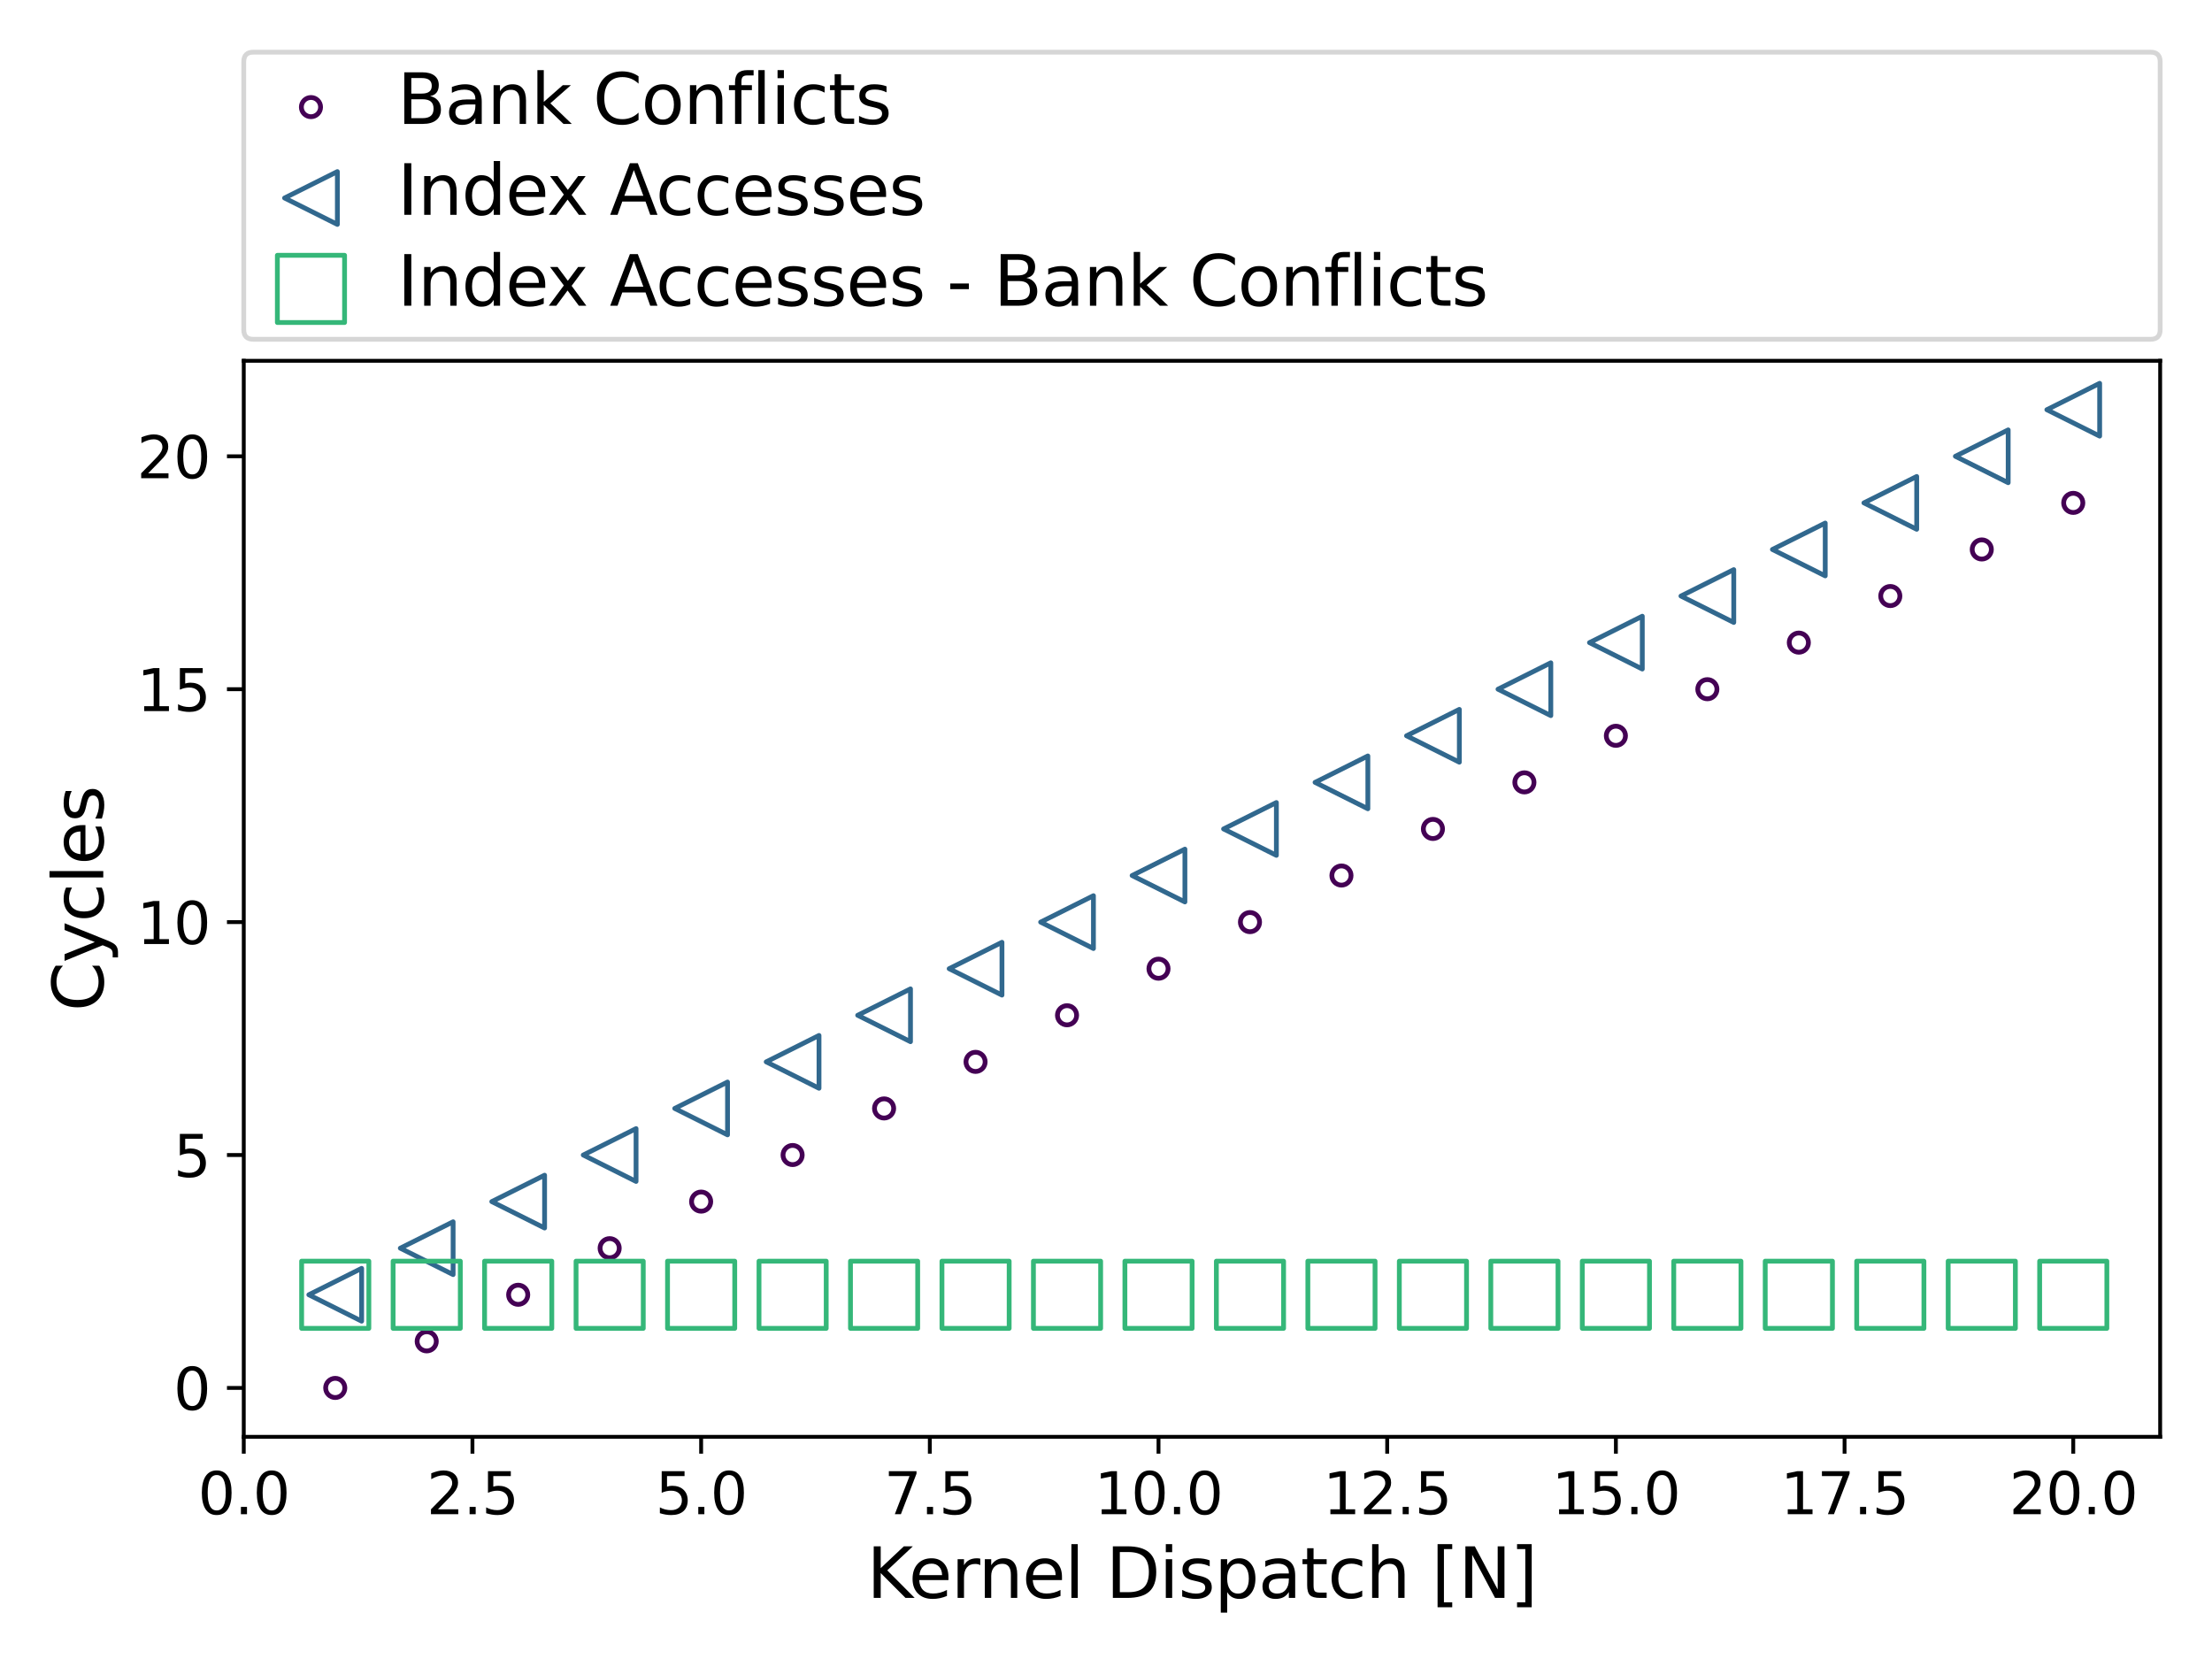 <?xml version="1.0" encoding="utf-8" standalone="no"?>
<!DOCTYPE svg PUBLIC "-//W3C//DTD SVG 1.1//EN"
  "http://www.w3.org/Graphics/SVG/1.1/DTD/svg11.dtd">
<svg xmlns:xlink="http://www.w3.org/1999/xlink" width="460.8pt" height="345.6pt" viewBox="0 0 460.8 345.6" xmlns="http://www.w3.org/2000/svg" version="1.1">
 <defs>
  <style type="text/css">*{stroke-linejoin: round; stroke-linecap: butt}</style>
 </defs>
 <g id="figure_1">
  <g id="patch_1">
   <path d="M 0 345.6 
L 460.8 345.6 
L 460.8 0 
L 0 0 
z
" style="fill: #ffffff"/>
  </g>
  <g id="axes_1">
   <g id="patch_2">
    <path d="M 50.78 299.32 
L 450 299.32 
L 450 75.162 
L 50.78 75.162 
z
" style="fill: #ffffff"/>
   </g>
   <g id="matplotlib.axis_1">
    <g id="xtick_1">
     <g id="line2d_1">
      <defs>
       <path id="m52dc845b6f" d="M 0 0 
L 0 3.5 
" style="stroke: #000000; stroke-width: 0.8"/>
      </defs>
      <g>
       <use xlink:href="#m52dc845b6f" x="50.78" y="299.32" style="stroke: #000000; stroke-width: 0.8"/>
      </g>
     </g>
     <g id="text_1">
      <!-- 0.0 -->
      <g transform="translate(41.238 315.438) scale(0.12 -0.12)">
       <defs>
        <path id="DejaVuSans-30" d="M 2034 4250 
Q 1547 4250 1301 3770 
Q 1056 3291 1056 2328 
Q 1056 1369 1301 889 
Q 1547 409 2034 409 
Q 2525 409 2770 889 
Q 3016 1369 3016 2328 
Q 3016 3291 2770 3770 
Q 2525 4250 2034 4250 
z
M 2034 4750 
Q 2819 4750 3233 4129 
Q 3647 3509 3647 2328 
Q 3647 1150 3233 529 
Q 2819 -91 2034 -91 
Q 1250 -91 836 529 
Q 422 1150 422 2328 
Q 422 3509 836 4129 
Q 1250 4750 2034 4750 
z
" transform="scale(0.016)"/>
        <path id="DejaVuSans-2e" d="M 684 794 
L 1344 794 
L 1344 0 
L 684 0 
L 684 794 
z
" transform="scale(0.016)"/>
       </defs>
       <use xlink:href="#DejaVuSans-30"/>
       <use xlink:href="#DejaVuSans-2e" x="63.623"/>
       <use xlink:href="#DejaVuSans-30" x="95.41"/>
      </g>
     </g>
    </g>
    <g id="xtick_2">
     <g id="line2d_2">
      <g>
       <use xlink:href="#m52dc845b6f" x="98.42" y="299.32" style="stroke: #000000; stroke-width: 0.8"/>
      </g>
     </g>
     <g id="text_2">
      <!-- 2.5 -->
      <g transform="translate(88.878 315.438) scale(0.12 -0.12)">
       <defs>
        <path id="DejaVuSans-32" d="M 1228 531 
L 3431 531 
L 3431 0 
L 469 0 
L 469 531 
Q 828 903 1448 1529 
Q 2069 2156 2228 2338 
Q 2531 2678 2651 2914 
Q 2772 3150 2772 3378 
Q 2772 3750 2511 3984 
Q 2250 4219 1831 4219 
Q 1534 4219 1204 4116 
Q 875 4013 500 3803 
L 500 4441 
Q 881 4594 1212 4672 
Q 1544 4750 1819 4750 
Q 2544 4750 2975 4387 
Q 3406 4025 3406 3419 
Q 3406 3131 3298 2873 
Q 3191 2616 2906 2266 
Q 2828 2175 2409 1742 
Q 1991 1309 1228 531 
z
" transform="scale(0.016)"/>
        <path id="DejaVuSans-35" d="M 691 4666 
L 3169 4666 
L 3169 4134 
L 1269 4134 
L 1269 2991 
Q 1406 3038 1543 3061 
Q 1681 3084 1819 3084 
Q 2600 3084 3056 2656 
Q 3513 2228 3513 1497 
Q 3513 744 3044 326 
Q 2575 -91 1722 -91 
Q 1428 -91 1123 -41 
Q 819 9 494 109 
L 494 744 
Q 775 591 1075 516 
Q 1375 441 1709 441 
Q 2250 441 2565 725 
Q 2881 1009 2881 1497 
Q 2881 1984 2565 2268 
Q 2250 2553 1709 2553 
Q 1456 2553 1204 2497 
Q 953 2441 691 2322 
L 691 4666 
z
" transform="scale(0.016)"/>
       </defs>
       <use xlink:href="#DejaVuSans-32"/>
       <use xlink:href="#DejaVuSans-2e" x="63.623"/>
       <use xlink:href="#DejaVuSans-35" x="95.41"/>
      </g>
     </g>
    </g>
    <g id="xtick_3">
     <g id="line2d_3">
      <g>
       <use xlink:href="#m52dc845b6f" x="146.059" y="299.32" style="stroke: #000000; stroke-width: 0.8"/>
      </g>
     </g>
     <g id="text_3">
      <!-- 5.0 -->
      <g transform="translate(136.517 315.438) scale(0.12 -0.12)">
       <use xlink:href="#DejaVuSans-35"/>
       <use xlink:href="#DejaVuSans-2e" x="63.623"/>
       <use xlink:href="#DejaVuSans-30" x="95.41"/>
      </g>
     </g>
    </g>
    <g id="xtick_4">
     <g id="line2d_4">
      <g>
       <use xlink:href="#m52dc845b6f" x="193.699" y="299.32" style="stroke: #000000; stroke-width: 0.8"/>
      </g>
     </g>
     <g id="text_4">
      <!-- 7.5 -->
      <g transform="translate(184.157 315.438) scale(0.12 -0.12)">
       <defs>
        <path id="DejaVuSans-37" d="M 525 4666 
L 3525 4666 
L 3525 4397 
L 1831 0 
L 1172 0 
L 2766 4134 
L 525 4134 
L 525 4666 
z
" transform="scale(0.016)"/>
       </defs>
       <use xlink:href="#DejaVuSans-37"/>
       <use xlink:href="#DejaVuSans-2e" x="63.623"/>
       <use xlink:href="#DejaVuSans-35" x="95.41"/>
      </g>
     </g>
    </g>
    <g id="xtick_5">
     <g id="line2d_5">
      <g>
       <use xlink:href="#m52dc845b6f" x="241.338" y="299.32" style="stroke: #000000; stroke-width: 0.8"/>
      </g>
     </g>
     <g id="text_5">
      <!-- 10.0 -->
      <g transform="translate(227.979 315.438) scale(0.12 -0.12)">
       <defs>
        <path id="DejaVuSans-31" d="M 794 531 
L 1825 531 
L 1825 4091 
L 703 3866 
L 703 4441 
L 1819 4666 
L 2450 4666 
L 2450 531 
L 3481 531 
L 3481 0 
L 794 0 
L 794 531 
z
" transform="scale(0.016)"/>
       </defs>
       <use xlink:href="#DejaVuSans-31"/>
       <use xlink:href="#DejaVuSans-30" x="63.623"/>
       <use xlink:href="#DejaVuSans-2e" x="127.246"/>
       <use xlink:href="#DejaVuSans-30" x="159.033"/>
      </g>
     </g>
    </g>
    <g id="xtick_6">
     <g id="line2d_6">
      <g>
       <use xlink:href="#m52dc845b6f" x="288.978" y="299.32" style="stroke: #000000; stroke-width: 0.8"/>
      </g>
     </g>
     <g id="text_6">
      <!-- 12.5 -->
      <g transform="translate(275.619 315.438) scale(0.12 -0.12)">
       <use xlink:href="#DejaVuSans-31"/>
       <use xlink:href="#DejaVuSans-32" x="63.623"/>
       <use xlink:href="#DejaVuSans-2e" x="127.246"/>
       <use xlink:href="#DejaVuSans-35" x="159.033"/>
      </g>
     </g>
    </g>
    <g id="xtick_7">
     <g id="line2d_7">
      <g>
       <use xlink:href="#m52dc845b6f" x="336.618" y="299.32" style="stroke: #000000; stroke-width: 0.8"/>
      </g>
     </g>
     <g id="text_7">
      <!-- 15.0 -->
      <g transform="translate(323.258 315.438) scale(0.12 -0.12)">
       <use xlink:href="#DejaVuSans-31"/>
       <use xlink:href="#DejaVuSans-35" x="63.623"/>
       <use xlink:href="#DejaVuSans-2e" x="127.246"/>
       <use xlink:href="#DejaVuSans-30" x="159.033"/>
      </g>
     </g>
    </g>
    <g id="xtick_8">
     <g id="line2d_8">
      <g>
       <use xlink:href="#m52dc845b6f" x="384.257" y="299.32" style="stroke: #000000; stroke-width: 0.8"/>
      </g>
     </g>
     <g id="text_8">
      <!-- 17.5 -->
      <g transform="translate(370.898 315.438) scale(0.12 -0.12)">
       <use xlink:href="#DejaVuSans-31"/>
       <use xlink:href="#DejaVuSans-37" x="63.623"/>
       <use xlink:href="#DejaVuSans-2e" x="127.246"/>
       <use xlink:href="#DejaVuSans-35" x="159.033"/>
      </g>
     </g>
    </g>
    <g id="xtick_9">
     <g id="line2d_9">
      <g>
       <use xlink:href="#m52dc845b6f" x="431.897" y="299.32" style="stroke: #000000; stroke-width: 0.8"/>
      </g>
     </g>
     <g id="text_9">
      <!-- 20.0 -->
      <g transform="translate(418.538 315.438) scale(0.12 -0.12)">
       <use xlink:href="#DejaVuSans-32"/>
       <use xlink:href="#DejaVuSans-30" x="63.623"/>
       <use xlink:href="#DejaVuSans-2e" x="127.246"/>
       <use xlink:href="#DejaVuSans-30" x="159.033"/>
      </g>
     </g>
    </g>
    <g id="text_10">
     <!-- Kernel Dispatch [N] -->
     <g transform="translate(180.567 332.875) scale(0.144 -0.144)">
      <defs>
       <path id="DejaVuSans-4b" d="M 628 4666 
L 1259 4666 
L 1259 2694 
L 3353 4666 
L 4166 4666 
L 1850 2491 
L 4331 0 
L 3500 0 
L 1259 2247 
L 1259 0 
L 628 0 
L 628 4666 
z
" transform="scale(0.016)"/>
       <path id="DejaVuSans-65" d="M 3597 1894 
L 3597 1613 
L 953 1613 
Q 991 1019 1311 708 
Q 1631 397 2203 397 
Q 2534 397 2845 478 
Q 3156 559 3463 722 
L 3463 178 
Q 3153 47 2828 -22 
Q 2503 -91 2169 -91 
Q 1331 -91 842 396 
Q 353 884 353 1716 
Q 353 2575 817 3079 
Q 1281 3584 2069 3584 
Q 2775 3584 3186 3129 
Q 3597 2675 3597 1894 
z
M 3022 2063 
Q 3016 2534 2758 2815 
Q 2500 3097 2075 3097 
Q 1594 3097 1305 2825 
Q 1016 2553 972 2059 
L 3022 2063 
z
" transform="scale(0.016)"/>
       <path id="DejaVuSans-72" d="M 2631 2963 
Q 2534 3019 2420 3045 
Q 2306 3072 2169 3072 
Q 1681 3072 1420 2755 
Q 1159 2438 1159 1844 
L 1159 0 
L 581 0 
L 581 3500 
L 1159 3500 
L 1159 2956 
Q 1341 3275 1631 3429 
Q 1922 3584 2338 3584 
Q 2397 3584 2469 3576 
Q 2541 3569 2628 3553 
L 2631 2963 
z
" transform="scale(0.016)"/>
       <path id="DejaVuSans-6e" d="M 3513 2113 
L 3513 0 
L 2938 0 
L 2938 2094 
Q 2938 2591 2744 2837 
Q 2550 3084 2163 3084 
Q 1697 3084 1428 2787 
Q 1159 2491 1159 1978 
L 1159 0 
L 581 0 
L 581 3500 
L 1159 3500 
L 1159 2956 
Q 1366 3272 1645 3428 
Q 1925 3584 2291 3584 
Q 2894 3584 3203 3211 
Q 3513 2838 3513 2113 
z
" transform="scale(0.016)"/>
       <path id="DejaVuSans-6c" d="M 603 4863 
L 1178 4863 
L 1178 0 
L 603 0 
L 603 4863 
z
" transform="scale(0.016)"/>
       <path id="DejaVuSans-20" transform="scale(0.016)"/>
       <path id="DejaVuSans-44" d="M 1259 4147 
L 1259 519 
L 2022 519 
Q 2988 519 3436 956 
Q 3884 1394 3884 2338 
Q 3884 3275 3436 3711 
Q 2988 4147 2022 4147 
L 1259 4147 
z
M 628 4666 
L 1925 4666 
Q 3281 4666 3915 4102 
Q 4550 3538 4550 2338 
Q 4550 1131 3912 565 
Q 3275 0 1925 0 
L 628 0 
L 628 4666 
z
" transform="scale(0.016)"/>
       <path id="DejaVuSans-69" d="M 603 3500 
L 1178 3500 
L 1178 0 
L 603 0 
L 603 3500 
z
M 603 4863 
L 1178 4863 
L 1178 4134 
L 603 4134 
L 603 4863 
z
" transform="scale(0.016)"/>
       <path id="DejaVuSans-73" d="M 2834 3397 
L 2834 2853 
Q 2591 2978 2328 3040 
Q 2066 3103 1784 3103 
Q 1356 3103 1142 2972 
Q 928 2841 928 2578 
Q 928 2378 1081 2264 
Q 1234 2150 1697 2047 
L 1894 2003 
Q 2506 1872 2764 1633 
Q 3022 1394 3022 966 
Q 3022 478 2636 193 
Q 2250 -91 1575 -91 
Q 1294 -91 989 -36 
Q 684 19 347 128 
L 347 722 
Q 666 556 975 473 
Q 1284 391 1588 391 
Q 1994 391 2212 530 
Q 2431 669 2431 922 
Q 2431 1156 2273 1281 
Q 2116 1406 1581 1522 
L 1381 1569 
Q 847 1681 609 1914 
Q 372 2147 372 2553 
Q 372 3047 722 3315 
Q 1072 3584 1716 3584 
Q 2034 3584 2315 3537 
Q 2597 3491 2834 3397 
z
" transform="scale(0.016)"/>
       <path id="DejaVuSans-70" d="M 1159 525 
L 1159 -1331 
L 581 -1331 
L 581 3500 
L 1159 3500 
L 1159 2969 
Q 1341 3281 1617 3432 
Q 1894 3584 2278 3584 
Q 2916 3584 3314 3078 
Q 3713 2572 3713 1747 
Q 3713 922 3314 415 
Q 2916 -91 2278 -91 
Q 1894 -91 1617 61 
Q 1341 213 1159 525 
z
M 3116 1747 
Q 3116 2381 2855 2742 
Q 2594 3103 2138 3103 
Q 1681 3103 1420 2742 
Q 1159 2381 1159 1747 
Q 1159 1113 1420 752 
Q 1681 391 2138 391 
Q 2594 391 2855 752 
Q 3116 1113 3116 1747 
z
" transform="scale(0.016)"/>
       <path id="DejaVuSans-61" d="M 2194 1759 
Q 1497 1759 1228 1600 
Q 959 1441 959 1056 
Q 959 750 1161 570 
Q 1363 391 1709 391 
Q 2188 391 2477 730 
Q 2766 1069 2766 1631 
L 2766 1759 
L 2194 1759 
z
M 3341 1997 
L 3341 0 
L 2766 0 
L 2766 531 
Q 2569 213 2275 61 
Q 1981 -91 1556 -91 
Q 1019 -91 701 211 
Q 384 513 384 1019 
Q 384 1609 779 1909 
Q 1175 2209 1959 2209 
L 2766 2209 
L 2766 2266 
Q 2766 2663 2505 2880 
Q 2244 3097 1772 3097 
Q 1472 3097 1187 3025 
Q 903 2953 641 2809 
L 641 3341 
Q 956 3463 1253 3523 
Q 1550 3584 1831 3584 
Q 2591 3584 2966 3190 
Q 3341 2797 3341 1997 
z
" transform="scale(0.016)"/>
       <path id="DejaVuSans-74" d="M 1172 4494 
L 1172 3500 
L 2356 3500 
L 2356 3053 
L 1172 3053 
L 1172 1153 
Q 1172 725 1289 603 
Q 1406 481 1766 481 
L 2356 481 
L 2356 0 
L 1766 0 
Q 1100 0 847 248 
Q 594 497 594 1153 
L 594 3053 
L 172 3053 
L 172 3500 
L 594 3500 
L 594 4494 
L 1172 4494 
z
" transform="scale(0.016)"/>
       <path id="DejaVuSans-63" d="M 3122 3366 
L 3122 2828 
Q 2878 2963 2633 3030 
Q 2388 3097 2138 3097 
Q 1578 3097 1268 2742 
Q 959 2388 959 1747 
Q 959 1106 1268 751 
Q 1578 397 2138 397 
Q 2388 397 2633 464 
Q 2878 531 3122 666 
L 3122 134 
Q 2881 22 2623 -34 
Q 2366 -91 2075 -91 
Q 1284 -91 818 406 
Q 353 903 353 1747 
Q 353 2603 823 3093 
Q 1294 3584 2113 3584 
Q 2378 3584 2631 3529 
Q 2884 3475 3122 3366 
z
" transform="scale(0.016)"/>
       <path id="DejaVuSans-68" d="M 3513 2113 
L 3513 0 
L 2938 0 
L 2938 2094 
Q 2938 2591 2744 2837 
Q 2550 3084 2163 3084 
Q 1697 3084 1428 2787 
Q 1159 2491 1159 1978 
L 1159 0 
L 581 0 
L 581 4863 
L 1159 4863 
L 1159 2956 
Q 1366 3272 1645 3428 
Q 1925 3584 2291 3584 
Q 2894 3584 3203 3211 
Q 3513 2838 3513 2113 
z
" transform="scale(0.016)"/>
       <path id="DejaVuSans-5b" d="M 550 4863 
L 1875 4863 
L 1875 4416 
L 1125 4416 
L 1125 -397 
L 1875 -397 
L 1875 -844 
L 550 -844 
L 550 4863 
z
" transform="scale(0.016)"/>
       <path id="DejaVuSans-4e" d="M 628 4666 
L 1478 4666 
L 3547 763 
L 3547 4666 
L 4159 4666 
L 4159 0 
L 3309 0 
L 1241 3903 
L 1241 0 
L 628 0 
L 628 4666 
z
" transform="scale(0.016)"/>
       <path id="DejaVuSans-5d" d="M 1947 4863 
L 1947 -844 
L 622 -844 
L 622 -397 
L 1369 -397 
L 1369 4416 
L 622 4416 
L 622 4863 
L 1947 4863 
z
" transform="scale(0.016)"/>
      </defs>
      <use xlink:href="#DejaVuSans-4b"/>
      <use xlink:href="#DejaVuSans-65" x="60.576"/>
      <use xlink:href="#DejaVuSans-72" x="122.1"/>
      <use xlink:href="#DejaVuSans-6e" x="161.463"/>
      <use xlink:href="#DejaVuSans-65" x="224.842"/>
      <use xlink:href="#DejaVuSans-6c" x="286.365"/>
      <use xlink:href="#DejaVuSans-20" x="314.148"/>
      <use xlink:href="#DejaVuSans-44" x="345.936"/>
      <use xlink:href="#DejaVuSans-69" x="422.938"/>
      <use xlink:href="#DejaVuSans-73" x="450.721"/>
      <use xlink:href="#DejaVuSans-70" x="502.82"/>
      <use xlink:href="#DejaVuSans-61" x="566.297"/>
      <use xlink:href="#DejaVuSans-74" x="627.576"/>
      <use xlink:href="#DejaVuSans-63" x="666.785"/>
      <use xlink:href="#DejaVuSans-68" x="721.766"/>
      <use xlink:href="#DejaVuSans-20" x="785.145"/>
      <use xlink:href="#DejaVuSans-5b" x="816.932"/>
      <use xlink:href="#DejaVuSans-4e" x="855.945"/>
      <use xlink:href="#DejaVuSans-5d" x="930.75"/>
     </g>
    </g>
   </g>
   <g id="matplotlib.axis_2">
    <g id="ytick_1">
     <g id="line2d_10">
      <defs>
       <path id="ma58fb85e7a" d="M 0 0 
L -3.5 0 
" style="stroke: #000000; stroke-width: 0.8"/>
      </defs>
      <g>
       <use xlink:href="#ma58fb85e7a" x="50.78" y="289.131" style="stroke: #000000; stroke-width: 0.8"/>
      </g>
     </g>
     <g id="text_11">
      <!-- 0 -->
      <g transform="translate(36.145 293.69) scale(0.12 -0.12)">
       <use xlink:href="#DejaVuSans-30"/>
      </g>
     </g>
    </g>
    <g id="ytick_2">
     <g id="line2d_11">
      <g>
       <use xlink:href="#ma58fb85e7a" x="50.78" y="240.612" style="stroke: #000000; stroke-width: 0.8"/>
      </g>
     </g>
     <g id="text_12">
      <!-- 5 -->
      <g transform="translate(36.145 245.171) scale(0.12 -0.12)">
       <use xlink:href="#DejaVuSans-35"/>
      </g>
     </g>
    </g>
    <g id="ytick_3">
     <g id="line2d_12">
      <g>
       <use xlink:href="#ma58fb85e7a" x="50.78" y="192.093" style="stroke: #000000; stroke-width: 0.8"/>
      </g>
     </g>
     <g id="text_13">
      <!-- 10 -->
      <g transform="translate(28.51 196.652) scale(0.12 -0.12)">
       <use xlink:href="#DejaVuSans-31"/>
       <use xlink:href="#DejaVuSans-30" x="63.623"/>
      </g>
     </g>
    </g>
    <g id="ytick_4">
     <g id="line2d_13">
      <g>
       <use xlink:href="#ma58fb85e7a" x="50.78" y="143.574" style="stroke: #000000; stroke-width: 0.8"/>
      </g>
     </g>
     <g id="text_14">
      <!-- 15 -->
      <g transform="translate(28.51 148.133) scale(0.12 -0.12)">
       <use xlink:href="#DejaVuSans-31"/>
       <use xlink:href="#DejaVuSans-35" x="63.623"/>
      </g>
     </g>
    </g>
    <g id="ytick_5">
     <g id="line2d_14">
      <g>
       <use xlink:href="#ma58fb85e7a" x="50.78" y="95.055" style="stroke: #000000; stroke-width: 0.8"/>
      </g>
     </g>
     <g id="text_15">
      <!-- 20 -->
      <g transform="translate(28.51 99.614) scale(0.12 -0.12)">
       <use xlink:href="#DejaVuSans-32"/>
       <use xlink:href="#DejaVuSans-30" x="63.623"/>
      </g>
     </g>
    </g>
    <g id="text_16">
     <!-- Cycles -->
     <g transform="translate(21.515 210.67) rotate(-90) scale(0.144 -0.144)">
      <defs>
       <path id="DejaVuSans-43" d="M 4122 4306 
L 4122 3641 
Q 3803 3938 3442 4084 
Q 3081 4231 2675 4231 
Q 1875 4231 1450 3742 
Q 1025 3253 1025 2328 
Q 1025 1406 1450 917 
Q 1875 428 2675 428 
Q 3081 428 3442 575 
Q 3803 722 4122 1019 
L 4122 359 
Q 3791 134 3420 21 
Q 3050 -91 2638 -91 
Q 1578 -91 968 557 
Q 359 1206 359 2328 
Q 359 3453 968 4101 
Q 1578 4750 2638 4750 
Q 3056 4750 3426 4639 
Q 3797 4528 4122 4306 
z
" transform="scale(0.016)"/>
       <path id="DejaVuSans-79" d="M 2059 -325 
Q 1816 -950 1584 -1140 
Q 1353 -1331 966 -1331 
L 506 -1331 
L 506 -850 
L 844 -850 
Q 1081 -850 1212 -737 
Q 1344 -625 1503 -206 
L 1606 56 
L 191 3500 
L 800 3500 
L 1894 763 
L 2988 3500 
L 3597 3500 
L 2059 -325 
z
" transform="scale(0.016)"/>
      </defs>
      <use xlink:href="#DejaVuSans-43"/>
      <use xlink:href="#DejaVuSans-79" x="69.824"/>
      <use xlink:href="#DejaVuSans-63" x="129.004"/>
      <use xlink:href="#DejaVuSans-6c" x="183.984"/>
      <use xlink:href="#DejaVuSans-65" x="211.768"/>
      <use xlink:href="#DejaVuSans-73" x="273.291"/>
     </g>
    </g>
   </g>
   <g id="line2d_15">
    <defs>
     <path id="mecd52b7ca5" d="M 0 2 
C 0.53 2 1.039 1.789 1.414 1.414 
C 1.789 1.039 2 0.53 2 0 
C 2 -0.53 1.789 -1.039 1.414 -1.414 
C 1.039 -1.789 0.53 -2 0 -2 
C -0.53 -2 -1.039 -1.789 -1.414 -1.414 
C -1.789 -1.039 -2 -0.53 -2 0 
C -2 0.53 -1.789 1.039 -1.414 1.414 
C -1.039 1.789 -0.53 2 0 2 
z
" style="stroke: #440154"/>
    </defs>
    <g clip-path="url(#pbd5adeac22)">
     <use xlink:href="#mecd52b7ca5" x="69.836" y="289.131" style="fill-opacity: 0; stroke: #440154"/>
     <use xlink:href="#mecd52b7ca5" x="88.892" y="279.427" style="fill-opacity: 0; stroke: #440154"/>
     <use xlink:href="#mecd52b7ca5" x="107.948" y="269.723" style="fill-opacity: 0; stroke: #440154"/>
     <use xlink:href="#mecd52b7ca5" x="127.003" y="260.02" style="fill-opacity: 0; stroke: #440154"/>
     <use xlink:href="#mecd52b7ca5" x="146.059" y="250.316" style="fill-opacity: 0; stroke: #440154"/>
     <use xlink:href="#mecd52b7ca5" x="165.115" y="240.612" style="fill-opacity: 0; stroke: #440154"/>
     <use xlink:href="#mecd52b7ca5" x="184.171" y="230.908" style="fill-opacity: 0; stroke: #440154"/>
     <use xlink:href="#mecd52b7ca5" x="203.227" y="221.204" style="fill-opacity: 0; stroke: #440154"/>
     <use xlink:href="#mecd52b7ca5" x="222.283" y="211.501" style="fill-opacity: 0; stroke: #440154"/>
     <use xlink:href="#mecd52b7ca5" x="241.338" y="201.797" style="fill-opacity: 0; stroke: #440154"/>
     <use xlink:href="#mecd52b7ca5" x="260.394" y="192.093" style="fill-opacity: 0; stroke: #440154"/>
     <use xlink:href="#mecd52b7ca5" x="279.45" y="182.389" style="fill-opacity: 0; stroke: #440154"/>
     <use xlink:href="#mecd52b7ca5" x="298.506" y="172.685" style="fill-opacity: 0; stroke: #440154"/>
     <use xlink:href="#mecd52b7ca5" x="317.562" y="162.982" style="fill-opacity: 0; stroke: #440154"/>
     <use xlink:href="#mecd52b7ca5" x="336.618" y="153.278" style="fill-opacity: 0; stroke: #440154"/>
     <use xlink:href="#mecd52b7ca5" x="355.674" y="143.574" style="fill-opacity: 0; stroke: #440154"/>
     <use xlink:href="#mecd52b7ca5" x="374.729" y="133.87" style="fill-opacity: 0; stroke: #440154"/>
     <use xlink:href="#mecd52b7ca5" x="393.785" y="124.166" style="fill-opacity: 0; stroke: #440154"/>
     <use xlink:href="#mecd52b7ca5" x="412.841" y="114.463" style="fill-opacity: 0; stroke: #440154"/>
     <use xlink:href="#mecd52b7ca5" x="431.897" y="104.759" style="fill-opacity: 0; stroke: #440154"/>
    </g>
   </g>
   <g id="line2d_16">
    <defs>
     <path id="me712094ef6" d="M -5.5 -0 
L 5.5 5.5 
L 5.5 -5.5 
z
" style="stroke: #31688e; stroke-linejoin: miter"/>
    </defs>
    <g clip-path="url(#pbd5adeac22)">
     <use xlink:href="#me712094ef6" x="69.836" y="269.723" style="fill-opacity: 0; stroke: #31688e; stroke-linejoin: miter"/>
     <use xlink:href="#me712094ef6" x="88.892" y="260.02" style="fill-opacity: 0; stroke: #31688e; stroke-linejoin: miter"/>
     <use xlink:href="#me712094ef6" x="107.948" y="250.316" style="fill-opacity: 0; stroke: #31688e; stroke-linejoin: miter"/>
     <use xlink:href="#me712094ef6" x="127.003" y="240.612" style="fill-opacity: 0; stroke: #31688e; stroke-linejoin: miter"/>
     <use xlink:href="#me712094ef6" x="146.059" y="230.908" style="fill-opacity: 0; stroke: #31688e; stroke-linejoin: miter"/>
     <use xlink:href="#me712094ef6" x="165.115" y="221.204" style="fill-opacity: 0; stroke: #31688e; stroke-linejoin: miter"/>
     <use xlink:href="#me712094ef6" x="184.171" y="211.501" style="fill-opacity: 0; stroke: #31688e; stroke-linejoin: miter"/>
     <use xlink:href="#me712094ef6" x="203.227" y="201.797" style="fill-opacity: 0; stroke: #31688e; stroke-linejoin: miter"/>
     <use xlink:href="#me712094ef6" x="222.283" y="192.093" style="fill-opacity: 0; stroke: #31688e; stroke-linejoin: miter"/>
     <use xlink:href="#me712094ef6" x="241.338" y="182.389" style="fill-opacity: 0; stroke: #31688e; stroke-linejoin: miter"/>
     <use xlink:href="#me712094ef6" x="260.394" y="172.685" style="fill-opacity: 0; stroke: #31688e; stroke-linejoin: miter"/>
     <use xlink:href="#me712094ef6" x="279.45" y="162.982" style="fill-opacity: 0; stroke: #31688e; stroke-linejoin: miter"/>
     <use xlink:href="#me712094ef6" x="298.506" y="153.278" style="fill-opacity: 0; stroke: #31688e; stroke-linejoin: miter"/>
     <use xlink:href="#me712094ef6" x="317.562" y="143.574" style="fill-opacity: 0; stroke: #31688e; stroke-linejoin: miter"/>
     <use xlink:href="#me712094ef6" x="336.618" y="133.87" style="fill-opacity: 0; stroke: #31688e; stroke-linejoin: miter"/>
     <use xlink:href="#me712094ef6" x="355.674" y="124.166" style="fill-opacity: 0; stroke: #31688e; stroke-linejoin: miter"/>
     <use xlink:href="#me712094ef6" x="374.729" y="114.463" style="fill-opacity: 0; stroke: #31688e; stroke-linejoin: miter"/>
     <use xlink:href="#me712094ef6" x="393.785" y="104.759" style="fill-opacity: 0; stroke: #31688e; stroke-linejoin: miter"/>
     <use xlink:href="#me712094ef6" x="412.841" y="95.055" style="fill-opacity: 0; stroke: #31688e; stroke-linejoin: miter"/>
     <use xlink:href="#me712094ef6" x="431.897" y="85.351" style="fill-opacity: 0; stroke: #31688e; stroke-linejoin: miter"/>
    </g>
   </g>
   <g id="line2d_17">
    <defs>
     <path id="m3997da41a5" d="M -7 7 
L 7 7 
L 7 -7 
L -7 -7 
z
" style="stroke: #35b779; stroke-linejoin: miter"/>
    </defs>
    <g clip-path="url(#pbd5adeac22)">
     <use xlink:href="#m3997da41a5" x="69.836" y="269.723" style="fill-opacity: 0; stroke: #35b779; stroke-linejoin: miter"/>
     <use xlink:href="#m3997da41a5" x="88.892" y="269.723" style="fill-opacity: 0; stroke: #35b779; stroke-linejoin: miter"/>
     <use xlink:href="#m3997da41a5" x="107.948" y="269.723" style="fill-opacity: 0; stroke: #35b779; stroke-linejoin: miter"/>
     <use xlink:href="#m3997da41a5" x="127.003" y="269.723" style="fill-opacity: 0; stroke: #35b779; stroke-linejoin: miter"/>
     <use xlink:href="#m3997da41a5" x="146.059" y="269.723" style="fill-opacity: 0; stroke: #35b779; stroke-linejoin: miter"/>
     <use xlink:href="#m3997da41a5" x="165.115" y="269.723" style="fill-opacity: 0; stroke: #35b779; stroke-linejoin: miter"/>
     <use xlink:href="#m3997da41a5" x="184.171" y="269.723" style="fill-opacity: 0; stroke: #35b779; stroke-linejoin: miter"/>
     <use xlink:href="#m3997da41a5" x="203.227" y="269.723" style="fill-opacity: 0; stroke: #35b779; stroke-linejoin: miter"/>
     <use xlink:href="#m3997da41a5" x="222.283" y="269.723" style="fill-opacity: 0; stroke: #35b779; stroke-linejoin: miter"/>
     <use xlink:href="#m3997da41a5" x="241.338" y="269.723" style="fill-opacity: 0; stroke: #35b779; stroke-linejoin: miter"/>
     <use xlink:href="#m3997da41a5" x="260.394" y="269.723" style="fill-opacity: 0; stroke: #35b779; stroke-linejoin: miter"/>
     <use xlink:href="#m3997da41a5" x="279.45" y="269.723" style="fill-opacity: 0; stroke: #35b779; stroke-linejoin: miter"/>
     <use xlink:href="#m3997da41a5" x="298.506" y="269.723" style="fill-opacity: 0; stroke: #35b779; stroke-linejoin: miter"/>
     <use xlink:href="#m3997da41a5" x="317.562" y="269.723" style="fill-opacity: 0; stroke: #35b779; stroke-linejoin: miter"/>
     <use xlink:href="#m3997da41a5" x="336.618" y="269.723" style="fill-opacity: 0; stroke: #35b779; stroke-linejoin: miter"/>
     <use xlink:href="#m3997da41a5" x="355.674" y="269.723" style="fill-opacity: 0; stroke: #35b779; stroke-linejoin: miter"/>
     <use xlink:href="#m3997da41a5" x="374.729" y="269.723" style="fill-opacity: 0; stroke: #35b779; stroke-linejoin: miter"/>
     <use xlink:href="#m3997da41a5" x="393.785" y="269.723" style="fill-opacity: 0; stroke: #35b779; stroke-linejoin: miter"/>
     <use xlink:href="#m3997da41a5" x="412.841" y="269.723" style="fill-opacity: 0; stroke: #35b779; stroke-linejoin: miter"/>
     <use xlink:href="#m3997da41a5" x="431.897" y="269.723" style="fill-opacity: 0; stroke: #35b779; stroke-linejoin: miter"/>
    </g>
   </g>
   <g id="patch_3">
    <path d="M 50.78 299.32 
L 50.78 75.162 
" style="fill: none; stroke: #000000; stroke-width: 0.8; stroke-linejoin: miter; stroke-linecap: square"/>
   </g>
   <g id="patch_4">
    <path d="M 450 299.32 
L 450 75.162 
" style="fill: none; stroke: #000000; stroke-width: 0.8; stroke-linejoin: miter; stroke-linecap: square"/>
   </g>
   <g id="patch_5">
    <path d="M 50.78 299.32 
L 450 299.32 
" style="fill: none; stroke: #000000; stroke-width: 0.8; stroke-linejoin: miter; stroke-linecap: square"/>
   </g>
   <g id="patch_6">
    <path d="M 50.78 75.162 
L 450 75.162 
" style="fill: none; stroke: #000000; stroke-width: 0.8; stroke-linejoin: miter; stroke-linecap: square"/>
   </g>
   <g id="legend_1">
    <g id="patch_7">
     <path d="M 52.78 70.679 
L 448 70.679 
Q 450 70.679 450 68.679 
L 450 12.87 
Q 450 10.87 448 10.87 
L 52.78 10.87 
Q 50.78 10.87 50.78 12.87 
L 50.78 68.679 
Q 50.78 70.679 52.78 70.679 
z
" style="fill: #ffffff; opacity: 0.8; stroke: #cccccc; stroke-linejoin: miter"/>
    </g>
    <g id="line2d_18">
     <g>
      <use xlink:href="#mecd52b7ca5" x="64.78" y="22.311" style="fill-opacity: 0; stroke: #440154"/>
     </g>
    </g>
    <g id="text_17">
     <!-- Bank Conflicts -->
     <g transform="translate(82.78 25.811) scale(0.144 -0.144)">
      <defs>
       <path id="DejaVuSans-42" d="M 1259 2228 
L 1259 519 
L 2272 519 
Q 2781 519 3026 730 
Q 3272 941 3272 1375 
Q 3272 1813 3026 2020 
Q 2781 2228 2272 2228 
L 1259 2228 
z
M 1259 4147 
L 1259 2741 
L 2194 2741 
Q 2656 2741 2882 2914 
Q 3109 3088 3109 3444 
Q 3109 3797 2882 3972 
Q 2656 4147 2194 4147 
L 1259 4147 
z
M 628 4666 
L 2241 4666 
Q 2963 4666 3353 4366 
Q 3744 4066 3744 3513 
Q 3744 3084 3544 2831 
Q 3344 2578 2956 2516 
Q 3422 2416 3680 2098 
Q 3938 1781 3938 1306 
Q 3938 681 3513 340 
Q 3088 0 2303 0 
L 628 0 
L 628 4666 
z
" transform="scale(0.016)"/>
       <path id="DejaVuSans-6b" d="M 581 4863 
L 1159 4863 
L 1159 1991 
L 2875 3500 
L 3609 3500 
L 1753 1863 
L 3688 0 
L 2938 0 
L 1159 1709 
L 1159 0 
L 581 0 
L 581 4863 
z
" transform="scale(0.016)"/>
       <path id="DejaVuSans-6f" d="M 1959 3097 
Q 1497 3097 1228 2736 
Q 959 2375 959 1747 
Q 959 1119 1226 758 
Q 1494 397 1959 397 
Q 2419 397 2687 759 
Q 2956 1122 2956 1747 
Q 2956 2369 2687 2733 
Q 2419 3097 1959 3097 
z
M 1959 3584 
Q 2709 3584 3137 3096 
Q 3566 2609 3566 1747 
Q 3566 888 3137 398 
Q 2709 -91 1959 -91 
Q 1206 -91 779 398 
Q 353 888 353 1747 
Q 353 2609 779 3096 
Q 1206 3584 1959 3584 
z
" transform="scale(0.016)"/>
       <path id="DejaVuSans-66" d="M 2375 4863 
L 2375 4384 
L 1825 4384 
Q 1516 4384 1395 4259 
Q 1275 4134 1275 3809 
L 1275 3500 
L 2222 3500 
L 2222 3053 
L 1275 3053 
L 1275 0 
L 697 0 
L 697 3053 
L 147 3053 
L 147 3500 
L 697 3500 
L 697 3744 
Q 697 4328 969 4595 
Q 1241 4863 1831 4863 
L 2375 4863 
z
" transform="scale(0.016)"/>
      </defs>
      <use xlink:href="#DejaVuSans-42"/>
      <use xlink:href="#DejaVuSans-61" x="68.604"/>
      <use xlink:href="#DejaVuSans-6e" x="129.883"/>
      <use xlink:href="#DejaVuSans-6b" x="193.262"/>
      <use xlink:href="#DejaVuSans-20" x="251.172"/>
      <use xlink:href="#DejaVuSans-43" x="282.959"/>
      <use xlink:href="#DejaVuSans-6f" x="352.783"/>
      <use xlink:href="#DejaVuSans-6e" x="413.965"/>
      <use xlink:href="#DejaVuSans-66" x="477.344"/>
      <use xlink:href="#DejaVuSans-6c" x="512.549"/>
      <use xlink:href="#DejaVuSans-69" x="540.332"/>
      <use xlink:href="#DejaVuSans-63" x="568.115"/>
      <use xlink:href="#DejaVuSans-74" x="623.096"/>
      <use xlink:href="#DejaVuSans-73" x="662.305"/>
     </g>
    </g>
    <g id="line2d_19">
     <g>
      <use xlink:href="#me712094ef6" x="64.78" y="41.248" style="fill-opacity: 0; stroke: #31688e; stroke-linejoin: miter"/>
     </g>
    </g>
    <g id="text_18">
     <!-- Index Accesses -->
     <g transform="translate(82.78 44.748) scale(0.144 -0.144)">
      <defs>
       <path id="DejaVuSans-49" d="M 628 4666 
L 1259 4666 
L 1259 0 
L 628 0 
L 628 4666 
z
" transform="scale(0.016)"/>
       <path id="DejaVuSans-64" d="M 2906 2969 
L 2906 4863 
L 3481 4863 
L 3481 0 
L 2906 0 
L 2906 525 
Q 2725 213 2448 61 
Q 2172 -91 1784 -91 
Q 1150 -91 751 415 
Q 353 922 353 1747 
Q 353 2572 751 3078 
Q 1150 3584 1784 3584 
Q 2172 3584 2448 3432 
Q 2725 3281 2906 2969 
z
M 947 1747 
Q 947 1113 1208 752 
Q 1469 391 1925 391 
Q 2381 391 2643 752 
Q 2906 1113 2906 1747 
Q 2906 2381 2643 2742 
Q 2381 3103 1925 3103 
Q 1469 3103 1208 2742 
Q 947 2381 947 1747 
z
" transform="scale(0.016)"/>
       <path id="DejaVuSans-78" d="M 3513 3500 
L 2247 1797 
L 3578 0 
L 2900 0 
L 1881 1375 
L 863 0 
L 184 0 
L 1544 1831 
L 300 3500 
L 978 3500 
L 1906 2253 
L 2834 3500 
L 3513 3500 
z
" transform="scale(0.016)"/>
       <path id="DejaVuSans-41" d="M 2188 4044 
L 1331 1722 
L 3047 1722 
L 2188 4044 
z
M 1831 4666 
L 2547 4666 
L 4325 0 
L 3669 0 
L 3244 1197 
L 1141 1197 
L 716 0 
L 50 0 
L 1831 4666 
z
" transform="scale(0.016)"/>
      </defs>
      <use xlink:href="#DejaVuSans-49"/>
      <use xlink:href="#DejaVuSans-6e" x="29.492"/>
      <use xlink:href="#DejaVuSans-64" x="92.871"/>
      <use xlink:href="#DejaVuSans-65" x="156.348"/>
      <use xlink:href="#DejaVuSans-78" x="216.121"/>
      <use xlink:href="#DejaVuSans-20" x="275.301"/>
      <use xlink:href="#DejaVuSans-41" x="307.088"/>
      <use xlink:href="#DejaVuSans-63" x="373.746"/>
      <use xlink:href="#DejaVuSans-63" x="428.727"/>
      <use xlink:href="#DejaVuSans-65" x="483.707"/>
      <use xlink:href="#DejaVuSans-73" x="545.23"/>
      <use xlink:href="#DejaVuSans-73" x="597.33"/>
      <use xlink:href="#DejaVuSans-65" x="649.43"/>
      <use xlink:href="#DejaVuSans-73" x="710.953"/>
     </g>
    </g>
    <g id="line2d_20">
     <g>
      <use xlink:href="#m3997da41a5" x="64.78" y="60.184" style="fill-opacity: 0; stroke: #35b779; stroke-linejoin: miter"/>
     </g>
    </g>
    <g id="text_19">
     <!-- Index Accesses - Bank Conflicts -->
     <g transform="translate(82.78 63.684) scale(0.144 -0.144)">
      <defs>
       <path id="DejaVuSans-2d" d="M 313 2009 
L 1997 2009 
L 1997 1497 
L 313 1497 
L 313 2009 
z
" transform="scale(0.016)"/>
      </defs>
      <use xlink:href="#DejaVuSans-49"/>
      <use xlink:href="#DejaVuSans-6e" x="29.492"/>
      <use xlink:href="#DejaVuSans-64" x="92.871"/>
      <use xlink:href="#DejaVuSans-65" x="156.348"/>
      <use xlink:href="#DejaVuSans-78" x="216.121"/>
      <use xlink:href="#DejaVuSans-20" x="275.301"/>
      <use xlink:href="#DejaVuSans-41" x="307.088"/>
      <use xlink:href="#DejaVuSans-63" x="373.746"/>
      <use xlink:href="#DejaVuSans-63" x="428.727"/>
      <use xlink:href="#DejaVuSans-65" x="483.707"/>
      <use xlink:href="#DejaVuSans-73" x="545.23"/>
      <use xlink:href="#DejaVuSans-73" x="597.33"/>
      <use xlink:href="#DejaVuSans-65" x="649.43"/>
      <use xlink:href="#DejaVuSans-73" x="710.953"/>
      <use xlink:href="#DejaVuSans-20" x="763.053"/>
      <use xlink:href="#DejaVuSans-2d" x="794.84"/>
      <use xlink:href="#DejaVuSans-20" x="830.924"/>
      <use xlink:href="#DejaVuSans-42" x="862.711"/>
      <use xlink:href="#DejaVuSans-61" x="931.314"/>
      <use xlink:href="#DejaVuSans-6e" x="992.594"/>
      <use xlink:href="#DejaVuSans-6b" x="1055.973"/>
      <use xlink:href="#DejaVuSans-20" x="1113.883"/>
      <use xlink:href="#DejaVuSans-43" x="1145.67"/>
      <use xlink:href="#DejaVuSans-6f" x="1215.494"/>
      <use xlink:href="#DejaVuSans-6e" x="1276.676"/>
      <use xlink:href="#DejaVuSans-66" x="1340.055"/>
      <use xlink:href="#DejaVuSans-6c" x="1375.26"/>
      <use xlink:href="#DejaVuSans-69" x="1403.043"/>
      <use xlink:href="#DejaVuSans-63" x="1430.826"/>
      <use xlink:href="#DejaVuSans-74" x="1485.807"/>
      <use xlink:href="#DejaVuSans-73" x="1525.016"/>
     </g>
    </g>
   </g>
  </g>
 </g>
 <defs>
  <clipPath id="pbd5adeac22">
   <rect x="50.78" y="75.162" width="399.22" height="224.158"/>
  </clipPath>
 </defs>
</svg>
